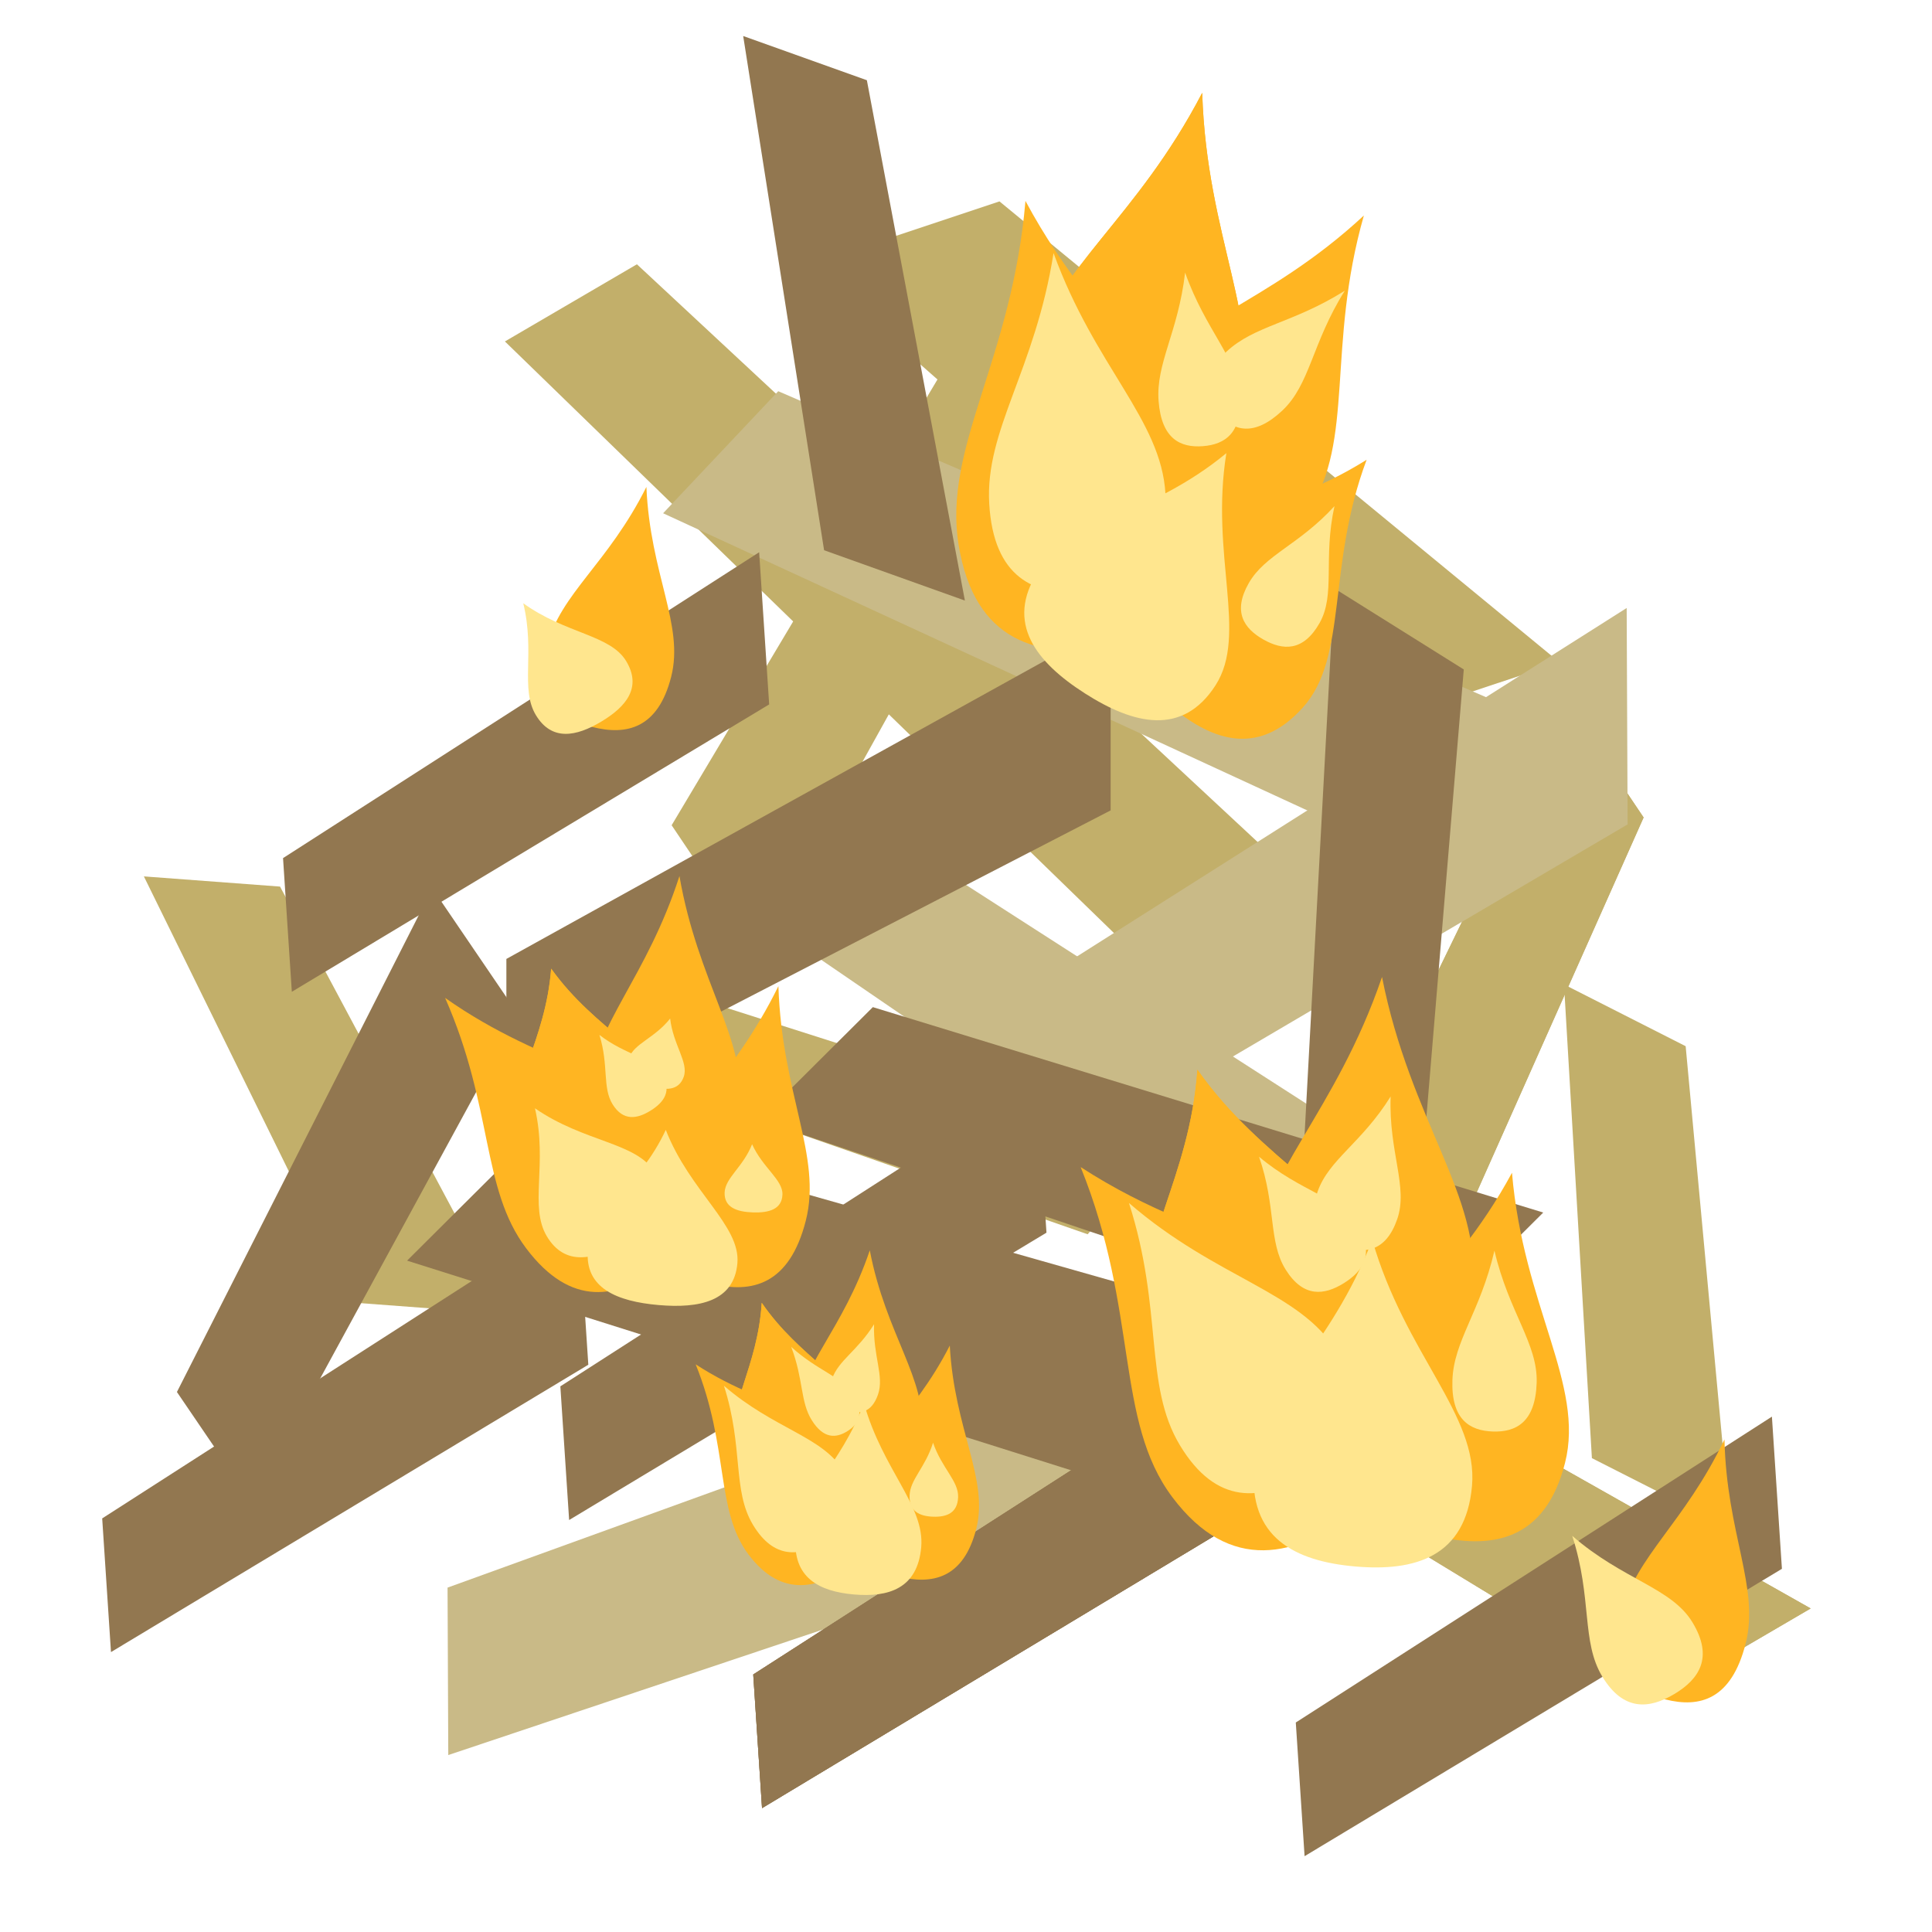 <svg width="160" height="160" viewBox="0 0 160 160" fill="none" xmlns="http://www.w3.org/2000/svg">
<path d="M82.772 16.678L66.897 21.968L111.094 60.883L129.166 54.861L82.772 16.678Z" fill="#C2AF6A"/>
<path d="M136.117 67.699L129.825 58.342L112.631 93.713L119.793 104.366L136.117 67.699Z" fill="#C2AF6A"/>
<path d="M136.117 67.699L129.825 58.342L112.631 93.713L119.793 104.366L136.117 67.699Z" fill="#C2AF6A"/>
<path d="M84.787 39.043L78.591 29.827L55.622 68.343L62.675 78.834L84.787 39.043Z" fill="#C2AF6A"/>
<path d="M139.599 86.642L129.524 81.527L131.834 120.757L143.303 126.58L139.599 86.642Z" fill="#C2AF6A"/>
<path d="M23.192 73.423L11.915 72.579L29.262 107.877L42.1 108.837L23.192 73.423Z" fill="#C2AF6A"/>
<path d="M107.803 109.386L96.754 115.844L137.374 140.557L149.953 133.205L107.803 109.386Z" fill="#C2AF6A"/>
<path d="M107.803 109.386L96.754 115.844L137.374 140.557L149.953 133.205L107.803 109.386Z" fill="#C2AF6A"/>
<path d="M52.747 21.887L41.815 28.277L98.311 83.153L110.757 75.879L52.747 21.887Z" fill="#C2AF6A"/>
<path d="M57.24 82.533L51.921 88.921L90.077 102.218L96.133 94.945L57.24 82.533Z" fill="#C2AF6A"/>
<path d="M73.766 69.277L62.904 75.993L108.43 107.155L120.796 99.509L73.766 69.277Z" fill="#C9BA87"/>
<path d="M37.064 131.48L37.124 145.347L107.98 121.61L107.912 105.824L37.064 131.48Z" fill="#C9BA87"/>
<path d="M64.45 32.398L54.916 42.506L122.749 73.797L133.603 62.291L64.45 32.398Z" fill="#C9BA87"/>
<path d="M87.004 80.594L87.072 96.335L134.792 68.272L134.715 50.351L87.004 80.594Z" fill="#C9BA87"/>
<path d="M45.359 92.804L33.712 104.401L98.809 124.952L112.069 111.749L45.359 92.804Z" fill="#927750"/>
<path d="M41.936 79.415L41.936 92.954L91.979 67.113L91.979 51.7L41.936 79.415Z" fill="#927750"/>
<path d="M72.286 83.406L62.904 92.748L117.123 111.054L127.804 100.418L72.286 83.406Z" fill="#927750"/>
<path d="M46.406 114.811L47.133 125.882L86.664 102.085L85.835 89.481L46.406 114.811Z" fill="#927750"/>
<path d="M14.652 115.279L20.902 124.464L42.923 84.03L35.808 73.573L14.652 115.279Z" fill="#927750"/>
<path d="M8.463 125.748L9.191 136.819L48.722 113.021L47.893 100.418L8.463 125.748Z" fill="#927750"/>
<path d="M23.44 71.065L24.168 82.136L63.699 58.338L62.87 45.735L23.44 71.065Z" fill="#927750"/>
<path d="M107.312 142.65L108.04 153.721L147.571 129.923L146.742 117.32L107.312 142.65Z" fill="#927750"/>
<path d="M62.381 138.673L63.109 149.743L102.64 125.946L101.811 113.343L62.381 138.673Z" fill="#927750"/>
<path d="M62.381 138.673L63.109 149.743L102.64 125.946L101.811 113.343L62.381 138.673Z" fill="#927750"/>
<path d="M62.381 138.673L63.109 149.743L102.64 125.946L101.811 113.343L62.381 138.673Z" fill="#927750"/>
<path d="M71.79 6.644L61.548 2.983L68.248 45.568L79.908 49.736L71.79 6.644Z" fill="#927750"/>
<path d="M107.964 95.374L117.396 101.28L121.224 55.441L110.486 48.717L107.964 95.374Z" fill="#927750"/>
<path d="M113.175 104.495C114.402 109.941 110.721 112.32 105.769 113.426C100.816 114.532 96.468 113.945 95.241 108.5C94.015 103.054 98.525 97.691 99.166 88.591C104.61 96.332 111.949 99.05 113.175 104.495Z" fill="#FFB522"/>
<path d="M113.175 104.495C114.402 109.941 110.721 112.32 105.769 113.426C100.816 114.532 96.468 113.945 95.241 108.5C94.015 103.054 98.525 97.691 99.166 88.591C104.61 96.332 111.949 99.05 113.175 104.495Z" fill="#FFB522"/>
<path d="M121.937 106.522C121.145 113.895 116.839 115.468 111.792 114.931C106.746 114.394 102.87 111.95 103.661 104.577C104.452 97.204 110.603 92.178 114.453 80.91C116.803 92.838 122.728 99.149 121.937 106.522Z" fill="#FFB522"/>
<path d="M129.609 121.15C127.964 127.624 123.527 128.383 118.607 127.144C113.687 125.904 110.146 123.137 111.79 116.662C113.435 110.188 120.097 106.618 125.217 97.121C126.142 108.141 131.253 114.675 129.609 121.15Z" fill="#FFB522"/>
<path d="M115.702 110.115C120.482 116.47 117.618 121.307 112.479 125.14C107.34 128.973 101.872 130.349 97.093 123.995C92.313 117.64 94.321 108.587 89.495 96.653C100.635 103.878 110.922 103.761 115.702 110.115Z" fill="#FFB522"/>
<path d="M121.905 123.058C121.387 128.921 117.208 130.164 112.227 129.728C107.246 129.292 103.348 127.341 103.866 121.478C104.384 115.615 110.255 111.629 113.642 102.673C116.375 112.165 122.423 117.195 121.905 123.058Z" fill="#FFE68E"/>
<path d="M110.699 111.932C113.709 116.922 111.624 120.019 108.039 122.163C104.455 124.307 100.729 124.687 97.719 119.697C94.709 114.708 96.356 108.55 93.496 99.627C100.76 105.915 107.689 106.943 110.699 111.932Z" fill="#FFE68E"/>
<path d="M115.709 100.975C114.775 103.652 113.045 103.871 111.224 103.241C109.403 102.611 108.181 101.371 109.115 98.694C110.049 96.017 112.762 94.67 115.167 90.804C115 95.444 116.643 98.298 115.709 100.975Z" fill="#FFE68E"/>
<path d="M127.26 114.529C127.15 117.782 125.558 118.616 123.632 118.552C121.705 118.487 120.173 117.549 120.283 114.295C120.393 111.042 122.595 108.634 123.763 103.573C124.962 108.713 127.37 111.275 127.26 114.529Z" fill="#FFE68E"/>
<path d="M112.398 101.468C113.857 103.786 112.93 105.244 111.296 106.263C109.663 107.282 107.941 107.477 106.482 105.158C105.024 102.84 105.708 99.953 104.269 95.795C107.716 98.701 110.939 99.149 112.398 101.468Z" fill="#FFE68E"/>
<path d="M55.198 90.863C56.022 94.519 53.491 96.13 50.092 96.889C46.693 97.648 43.714 97.267 42.89 93.612C42.067 89.956 45.176 86.337 45.645 80.22C49.352 85.404 54.375 87.207 55.198 90.863Z" fill="#FFB522"/>
<path d="M55.198 90.863C56.022 94.519 53.491 96.13 50.092 96.889C46.693 97.648 43.714 97.267 42.89 93.612C42.067 89.956 45.176 86.337 45.645 80.22C49.352 85.404 54.375 87.207 55.198 90.863Z" fill="#FFB522"/>
<path d="M61.248 91.591C60.658 97.091 57.69 98.29 54.226 97.921C50.763 97.553 48.116 95.756 48.706 90.257C49.296 84.757 53.553 80.973 56.269 72.551C57.809 81.426 61.839 86.091 61.248 91.591Z" fill="#FFB522"/>
<path d="M66.737 101.074C65.386 106.394 62.28 107.154 58.903 106.303C55.526 105.453 53.157 103.315 54.508 97.994C55.859 92.674 60.601 89.557 64.464 81.665C64.75 90.602 68.088 95.754 66.737 101.074Z" fill="#FFB522"/>
<path d="M56.351 93.861C60.082 98.816 58.239 102.296 54.71 104.925C51.182 107.553 47.306 108.335 43.575 103.38C39.843 98.425 40.88 91.761 36.862 82.641C45.215 88.531 52.62 88.906 56.351 93.861Z" fill="#FFB522"/>
<path d="M61.067 104.623C60.79 107.764 57.943 108.377 54.524 108.077C51.105 107.778 48.41 106.68 48.687 103.539C48.964 100.398 52.934 98.335 55.137 93.571C57.134 98.703 61.345 101.482 61.067 104.623Z" fill="#FFE68E"/>
<path d="M54.204 97.071C55.698 99.546 54.11 101.413 51.65 102.885C49.19 104.357 46.789 104.875 45.296 102.4C43.803 99.924 45.369 96.421 44.303 91.783C48.392 94.613 52.711 94.595 54.204 97.071Z" fill="#FFE68E"/>
<path d="M56.626 89.17C56.212 90.358 55.086 90.331 53.836 89.899C52.586 89.467 51.686 88.793 52.1 87.604C52.515 86.416 54.204 85.987 55.5 84.35C55.74 86.518 57.041 87.982 56.626 89.17Z" fill="#FFE68E"/>
<path d="M64.799 98.927C64.757 100.153 63.674 100.451 62.352 100.407C61.03 100.362 59.969 99.993 60.01 98.767C60.052 97.542 61.537 96.657 62.286 94.76C63.161 96.711 64.84 97.702 64.799 98.927Z" fill="#FFE68E"/>
<path d="M54.802 88.936C55.677 90.327 55.007 91.273 53.886 91.973C52.764 92.672 51.617 92.86 50.742 91.469C49.866 90.077 50.432 88.248 49.641 85.707C51.809 87.389 53.926 87.544 54.802 88.936Z" fill="#FFE68E"/>
<path d="M102.671 33.86C100.755 40.962 96.398 41.871 91.667 40.606C86.936 39.34 83.622 36.38 85.538 29.277C87.454 22.175 94.114 18.155 99.562 7.687C99.927 19.71 104.587 26.757 102.671 33.86Z" fill="#FFB522"/>
<path d="M102.671 33.86C100.755 40.962 96.398 41.871 91.667 40.606C86.936 39.34 83.622 36.38 85.538 29.277C87.454 22.175 94.114 18.155 99.562 7.687C99.927 19.71 104.587 26.757 102.671 33.86Z" fill="#FFB522"/>
<path d="M108.38 42.242C104.554 47.939 100.211 47.292 96.138 44.581C92.066 41.869 89.808 38.119 93.634 32.422C97.46 26.724 104.851 25.366 112.95 17.847C109.855 28.698 112.207 36.544 108.38 42.242Z" fill="#FFB522"/>
<path d="M107.889 58.604C104.103 62.811 100.114 61.318 96.466 58.062C92.818 54.807 90.892 51.022 94.679 46.814C98.466 42.607 105.361 42.981 113.178 38.076C109.843 46.981 111.676 54.396 107.889 58.604Z" fill="#FFB522"/>
<path d="M101.543 41.556C102.851 49.635 98.247 52.632 92.129 53.614C86.011 54.597 80.695 53.193 79.387 45.113C78.079 37.034 83.808 29.799 84.924 16.639C91.325 28.593 100.234 33.477 101.543 41.556Z" fill="#FFB522"/>
<path d="M100.661 56.761C97.943 60.977 93.91 60.02 89.849 57.424C85.787 54.827 83.234 51.574 85.952 47.359C88.67 43.143 95.206 42.786 101.563 37.528C100.196 45.976 103.379 52.546 100.661 56.761Z" fill="#FFE68E"/>
<path d="M96.516 40.872C96.873 46.998 93.704 48.855 89.674 49.087C85.645 49.32 82.282 47.841 81.924 41.716C81.567 35.59 85.725 30.669 87.25 20.956C90.675 30.383 96.159 34.747 96.516 40.872Z" fill="#FFE68E"/>
<path d="M106.18 34.016C103.854 36.189 102.188 35.686 100.915 34.334C99.642 32.983 99.244 31.296 101.571 29.123C103.897 26.949 107.069 26.779 111.371 24.075C108.633 28.44 108.507 31.843 106.18 34.016Z" fill="#FFE68E"/>
<path d="M109.273 51.611C107.925 53.974 106.247 53.876 104.629 52.961C103.011 52.046 102.067 50.66 103.415 48.297C104.763 45.934 107.568 45.141 110.516 41.914C109.556 46.265 110.622 49.248 109.273 51.611Z" fill="#FFE68E"/>
<path d="M102.669 32.709C102.91 35.84 101.472 36.808 99.617 36.95C97.762 37.092 96.192 36.354 95.951 33.223C95.709 30.092 97.564 27.551 98.146 22.574C99.844 27.376 102.427 29.578 102.669 32.709Z" fill="#FFE68E"/>
<path d="M71.228 117.383C71.956 120.619 69.842 122.016 66.989 122.653C64.135 123.291 61.624 122.926 60.895 119.691C60.167 116.455 62.748 113.29 63.083 107.894C66.254 112.508 70.499 114.148 71.228 117.383Z" fill="#FFB522"/>
<path d="M71.228 117.383C71.956 120.619 69.842 122.016 66.989 122.653C64.135 123.291 61.624 122.926 60.895 119.691C60.167 116.455 62.748 113.29 63.083 107.894C66.254 112.508 70.499 114.148 71.228 117.383Z" fill="#FFB522"/>
<path d="M76.314 118.572C75.85 122.901 73.366 123.83 70.459 123.52C67.552 123.211 65.321 121.781 65.786 117.452C66.25 113.122 69.8 110.165 72.032 103.545C73.373 110.545 76.779 114.243 76.314 118.572Z" fill="#FFB522"/>
<path d="M80.852 126.599C79.803 130.725 77.22 131.271 74.385 130.557C71.55 129.843 69.538 128.14 70.586 124.014C71.634 119.887 75.549 117.529 78.657 111.436C79.032 118.406 81.9 122.472 80.852 126.599Z" fill="#FFB522"/>
<path d="M55.586 56.04C54.495 60.333 51.901 60.923 49.066 60.209C46.231 59.495 44.23 57.747 45.32 53.455C46.411 49.162 50.358 46.677 53.532 40.324C53.84 47.554 56.676 51.747 55.586 56.04Z" fill="#FFB522"/>
<path d="M72.711 120.746C75.465 124.407 73.815 127.194 70.854 129.402C67.894 131.61 64.744 132.403 61.99 128.742C59.236 125.082 60.393 119.866 57.613 112.99C64.031 117.153 69.958 117.085 72.711 120.746Z" fill="#FFB522"/>
<path d="M76.291 128.133C75.988 131.566 73.579 132.297 70.709 132.046C67.84 131.794 65.596 130.656 65.899 127.223C66.202 123.791 69.588 121.452 71.547 116.207C73.114 121.761 76.594 124.701 76.291 128.133Z" fill="#FFE68E"/>
<path d="M69.839 121.81C71.565 124.671 70.362 126.452 68.296 127.687C66.231 128.922 64.087 129.145 62.361 126.283C60.635 123.422 61.59 119.884 59.955 114.764C64.127 118.366 68.113 118.948 69.839 121.81Z" fill="#FFE68E"/>
<path d="M51.856 54.748C53.173 56.931 51.858 58.527 49.793 59.762C47.728 60.998 45.695 61.404 44.378 59.221C43.061 57.038 44.328 54.017 43.333 49.959C46.865 52.499 50.539 52.565 51.856 54.748Z" fill="#FFE68E"/>
<path d="M144.566 136.117C143.384 140.768 140.765 141.456 137.93 140.742C135.095 140.028 133.119 138.183 134.3 133.532C135.482 128.88 139.498 126.122 142.814 119.208C142.981 127 145.747 131.466 144.566 136.117Z" fill="#FFB522"/>
<path d="M140.17 134.368C141.92 137.269 140.722 139.06 138.657 140.295C136.592 141.531 134.442 141.742 132.692 138.841C130.942 135.941 131.879 132.373 130.206 127.192C134.416 130.855 138.42 131.467 140.17 134.368Z" fill="#FFE68E"/>
<path d="M72.711 115.494C72.177 117.026 71.181 117.149 70.132 116.786C69.082 116.423 68.378 115.712 68.912 114.18C69.446 112.648 71.007 111.88 72.386 109.669C72.296 112.326 73.246 113.962 72.711 115.494Z" fill="#FFE68E"/>
<path d="M79.347 123.981C79.302 125.311 78.39 125.644 77.28 125.607C76.17 125.569 75.283 125.177 75.328 123.846C75.373 122.516 76.627 121.543 77.272 119.479C77.991 121.589 79.392 122.65 79.347 123.981Z" fill="#FFE68E"/>
<path d="M70.642 115.5C71.613 117.043 71.114 117.939 70.173 118.526C69.232 119.114 68.205 119.169 67.234 117.626C66.263 116.083 66.558 114.263 65.525 111.543C67.715 113.541 69.671 113.957 70.642 115.5Z" fill="#FFE68E"/>
</svg>
